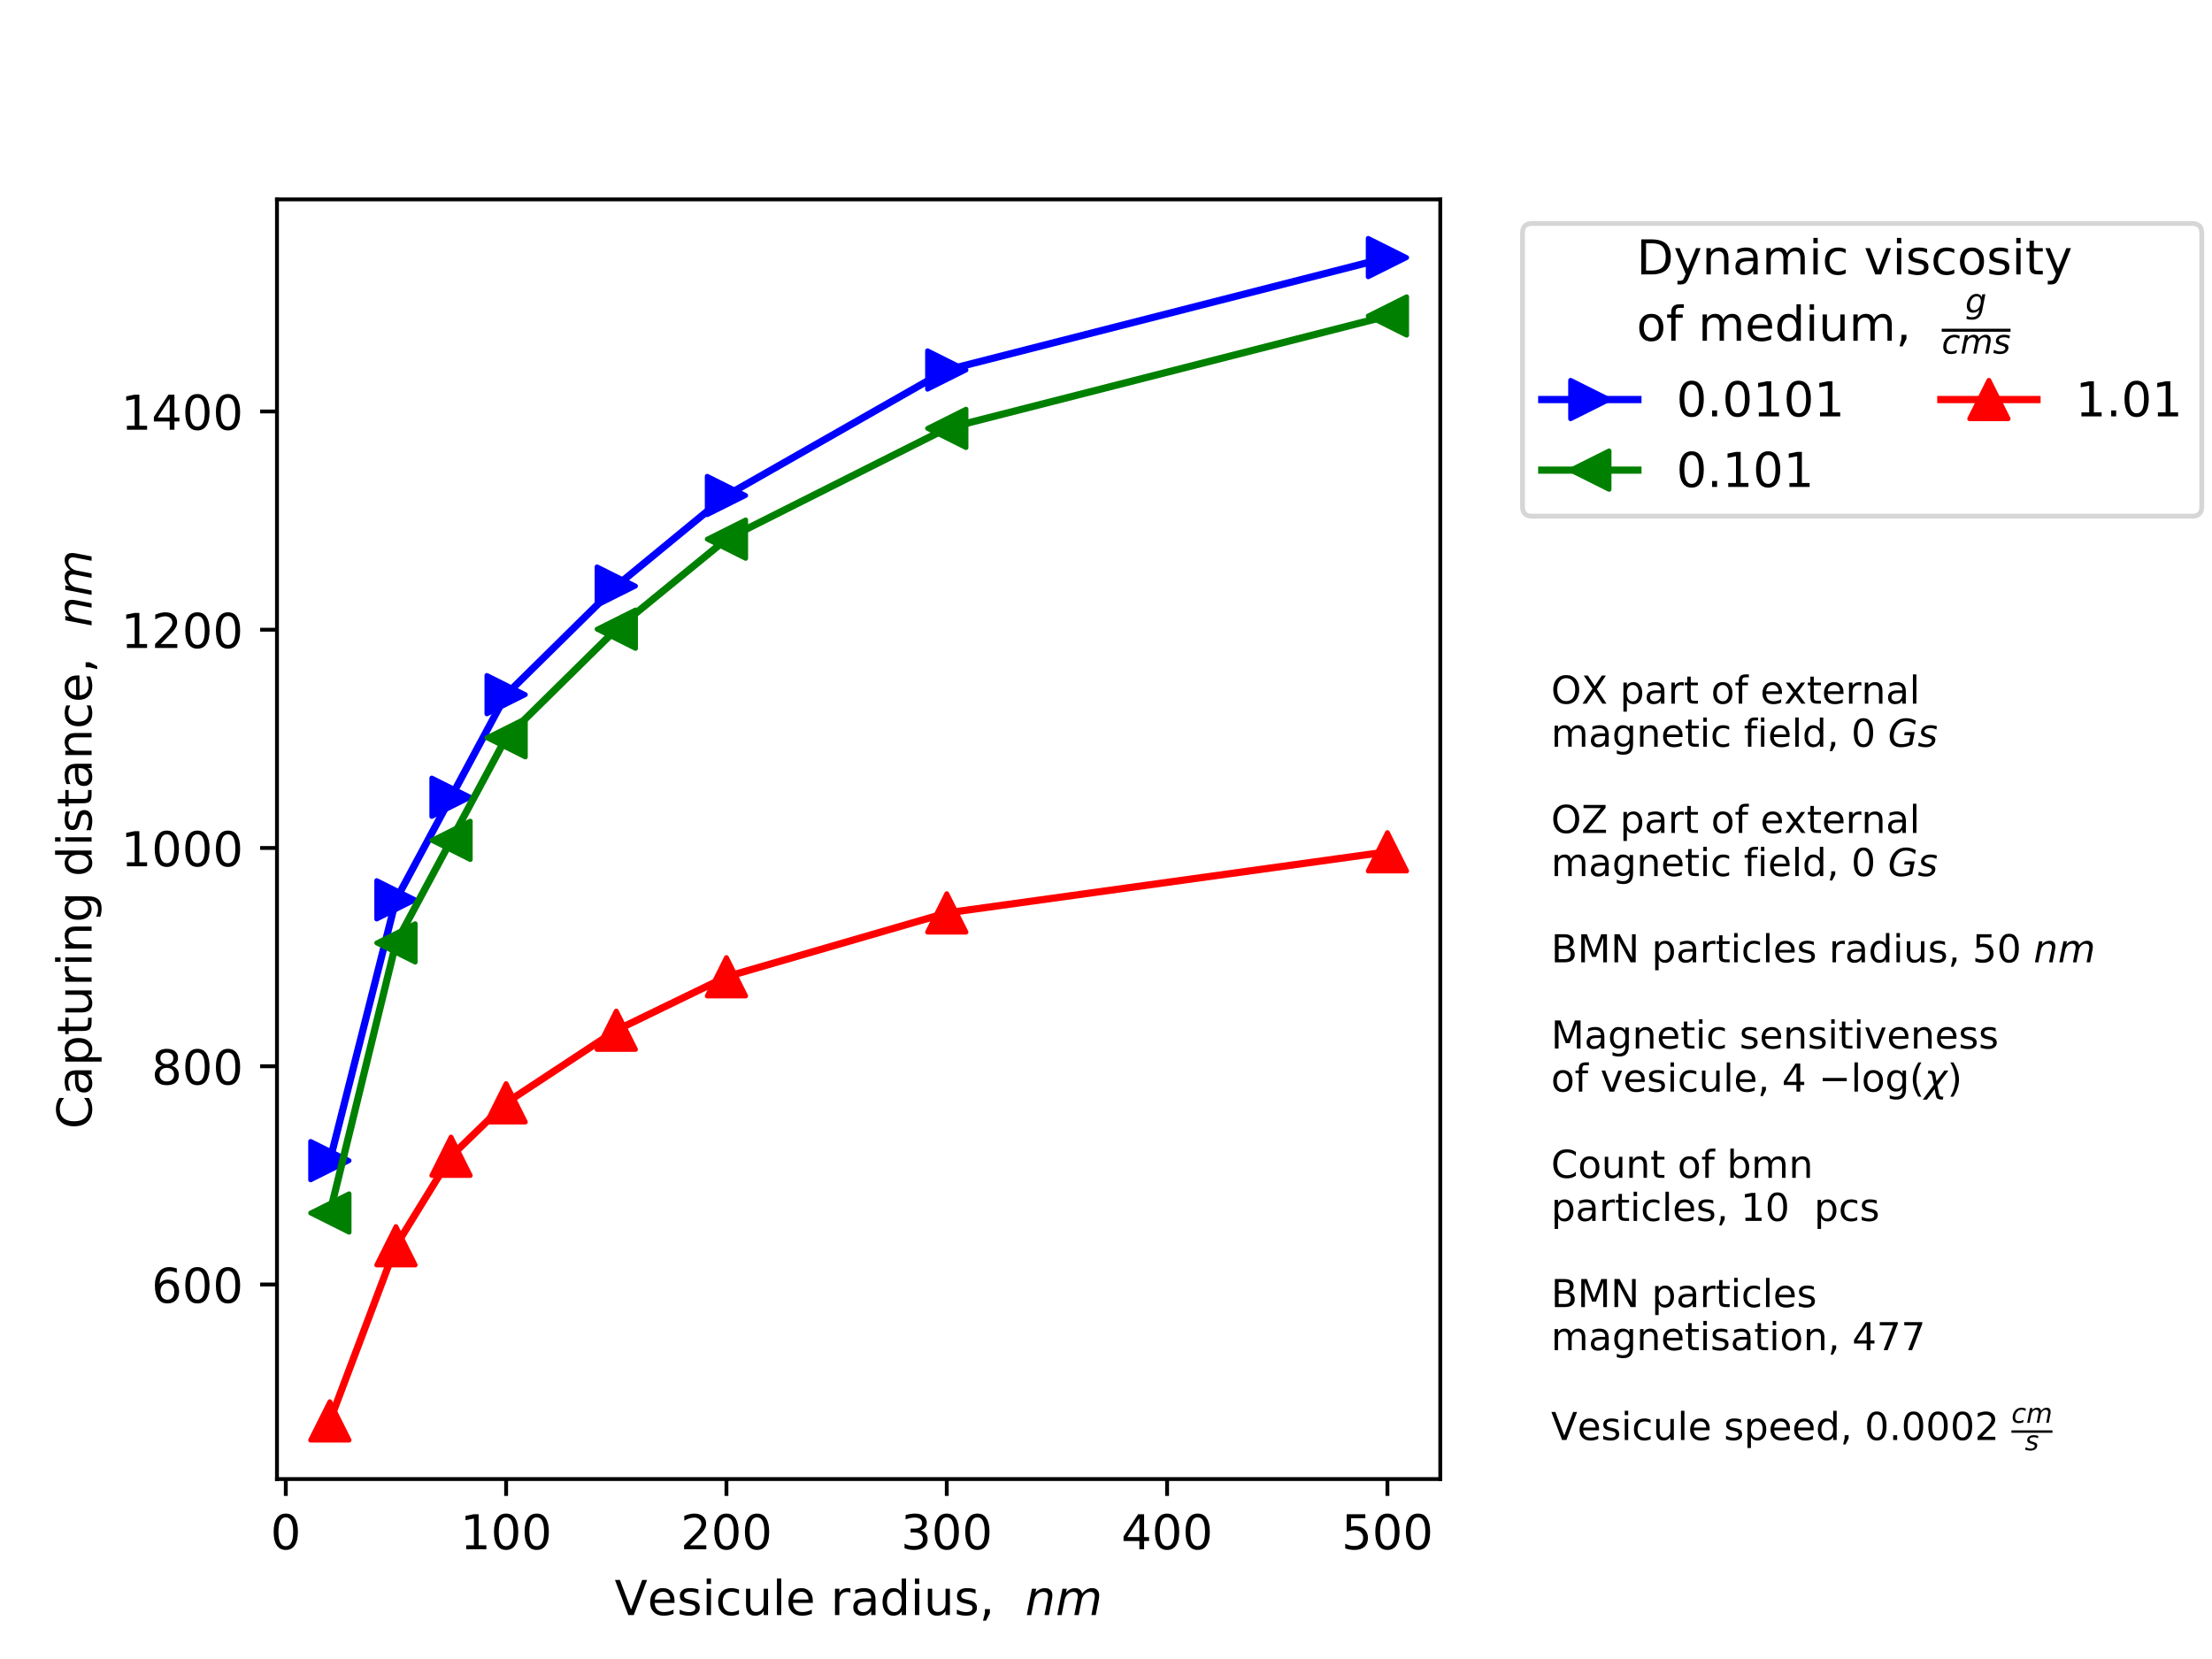 <?xml version="1.0" encoding="utf-8" standalone="no"?>
<!DOCTYPE svg PUBLIC "-//W3C//DTD SVG 1.1//EN"
  "http://www.w3.org/Graphics/SVG/1.1/DTD/svg11.dtd">
<!-- Created with matplotlib (http://matplotlib.org/) -->
<svg height="345pt" version="1.1" viewBox="0 0 460 345" width="460pt" xmlns="http://www.w3.org/2000/svg" xmlns:xlink="http://www.w3.org/1999/xlink">
 <defs>
  <style type="text/css">
*{stroke-linecap:butt;stroke-linejoin:round;}
  </style>
 </defs>
 <g id="figure_1">
  <g id="patch_1">
   <path d="M 0 345.6 
L 460.8 345.6 
L 460.8 0 
L 0 0 
z
" style="fill:#ffffff;"/>
  </g>
  <g id="axes_1">
   <g id="patch_2">
    <path d="M 57.6 307.584 
L 299.52 307.584 
L 299.52 41.472 
L 57.6 41.472 
z
" style="fill:#ffffff;"/>
   </g>
   <g id="matplotlib.axis_1">
    <g id="xtick_1">
     <g id="line2d_1">
      <defs>
       <path d="M 0 0 
L 0 3.5 
" id="m69460a921b" style="stroke:#000000;stroke-width:0.8;"/>
      </defs>
      <g>
       <use style="stroke:#000000;stroke-width:0.8;" x="59.433" xlink:href="#m69460a921b" y="307.584"/>
      </g>
     </g>
     <g id="text_1">
      <!-- 0 -->
      <defs>
       <path d="M 31.781 66.406 
Q 24.172 66.406 20.328 58.906 
Q 16.5 51.422 16.5 36.375 
Q 16.5 21.391 20.328 13.891 
Q 24.172 6.391 31.781 6.391 
Q 39.453 6.391 43.281 13.891 
Q 47.125 21.391 47.125 36.375 
Q 47.125 51.422 43.281 58.906 
Q 39.453 66.406 31.781 66.406 
z
M 31.781 74.219 
Q 44.047 74.219 50.516 64.516 
Q 56.984 54.828 56.984 36.375 
Q 56.984 17.969 50.516 8.266 
Q 44.047 -1.422 31.781 -1.422 
Q 19.531 -1.422 13.062 8.266 
Q 6.594 17.969 6.594 36.375 
Q 6.594 54.828 13.062 64.516 
Q 19.531 74.219 31.781 74.219 
z
" id="DejaVuSans-30"/>
      </defs>
      <g transform="translate(56.251 322.182)scale(0.1 -0.1)">
       <use xlink:href="#DejaVuSans-30"/>
      </g>
     </g>
    </g>
    <g id="xtick_2">
     <g id="line2d_2">
      <g>
       <use style="stroke:#000000;stroke-width:0.8;" x="105.251" xlink:href="#m69460a921b" y="307.584"/>
      </g>
     </g>
     <g id="text_2">
      <!-- 100 -->
      <defs>
       <path d="M 12.406 8.297 
L 28.516 8.297 
L 28.516 63.922 
L 10.984 60.406 
L 10.984 69.391 
L 28.422 72.906 
L 38.281 72.906 
L 38.281 8.297 
L 54.391 8.297 
L 54.391 0 
L 12.406 0 
z
" id="DejaVuSans-31"/>
      </defs>
      <g transform="translate(95.707 322.182)scale(0.1 -0.1)">
       <use xlink:href="#DejaVuSans-31"/>
       <use x="63.623" xlink:href="#DejaVuSans-30"/>
       <use x="127.246" xlink:href="#DejaVuSans-30"/>
      </g>
     </g>
    </g>
    <g id="xtick_3">
     <g id="line2d_3">
      <g>
       <use style="stroke:#000000;stroke-width:0.8;" x="151.069" xlink:href="#m69460a921b" y="307.584"/>
      </g>
     </g>
     <g id="text_3">
      <!-- 200 -->
      <defs>
       <path d="M 19.188 8.297 
L 53.609 8.297 
L 53.609 0 
L 7.328 0 
L 7.328 8.297 
Q 12.938 14.109 22.625 23.891 
Q 32.328 33.688 34.812 36.531 
Q 39.547 41.844 41.422 45.531 
Q 43.312 49.219 43.312 52.781 
Q 43.312 58.594 39.234 62.25 
Q 35.156 65.922 28.609 65.922 
Q 23.969 65.922 18.812 64.312 
Q 13.672 62.703 7.812 59.422 
L 7.812 69.391 
Q 13.766 71.781 18.938 73 
Q 24.125 74.219 28.422 74.219 
Q 39.75 74.219 46.484 68.547 
Q 53.219 62.891 53.219 53.422 
Q 53.219 48.922 51.531 44.891 
Q 49.859 40.875 45.406 35.406 
Q 44.188 33.984 37.641 27.219 
Q 31.109 20.453 19.188 8.297 
z
" id="DejaVuSans-32"/>
      </defs>
      <g transform="translate(141.525 322.182)scale(0.1 -0.1)">
       <use xlink:href="#DejaVuSans-32"/>
       <use x="63.623" xlink:href="#DejaVuSans-30"/>
       <use x="127.246" xlink:href="#DejaVuSans-30"/>
      </g>
     </g>
    </g>
    <g id="xtick_4">
     <g id="line2d_4">
      <g>
       <use style="stroke:#000000;stroke-width:0.8;" x="196.887" xlink:href="#m69460a921b" y="307.584"/>
      </g>
     </g>
     <g id="text_4">
      <!-- 300 -->
      <defs>
       <path d="M 40.578 39.312 
Q 47.656 37.797 51.625 33 
Q 55.609 28.219 55.609 21.188 
Q 55.609 10.406 48.188 4.484 
Q 40.766 -1.422 27.094 -1.422 
Q 22.516 -1.422 17.656 -0.516 
Q 12.797 0.391 7.625 2.203 
L 7.625 11.719 
Q 11.719 9.328 16.594 8.109 
Q 21.484 6.891 26.812 6.891 
Q 36.078 6.891 40.938 10.547 
Q 45.797 14.203 45.797 21.188 
Q 45.797 27.641 41.281 31.266 
Q 36.766 34.906 28.719 34.906 
L 20.219 34.906 
L 20.219 43.016 
L 29.109 43.016 
Q 36.375 43.016 40.234 45.922 
Q 44.094 48.828 44.094 54.297 
Q 44.094 59.906 40.109 62.906 
Q 36.141 65.922 28.719 65.922 
Q 24.656 65.922 20.016 65.031 
Q 15.375 64.156 9.812 62.312 
L 9.812 71.094 
Q 15.438 72.656 20.344 73.438 
Q 25.25 74.219 29.594 74.219 
Q 40.828 74.219 47.359 69.109 
Q 53.906 64.016 53.906 55.328 
Q 53.906 49.266 50.438 45.094 
Q 46.969 40.922 40.578 39.312 
z
" id="DejaVuSans-33"/>
      </defs>
      <g transform="translate(187.344 322.182)scale(0.1 -0.1)">
       <use xlink:href="#DejaVuSans-33"/>
       <use x="63.623" xlink:href="#DejaVuSans-30"/>
       <use x="127.246" xlink:href="#DejaVuSans-30"/>
      </g>
     </g>
    </g>
    <g id="xtick_5">
     <g id="line2d_5">
      <g>
       <use style="stroke:#000000;stroke-width:0.8;" x="242.705" xlink:href="#m69460a921b" y="307.584"/>
      </g>
     </g>
     <g id="text_5">
      <!-- 400 -->
      <defs>
       <path d="M 37.797 64.312 
L 12.891 25.391 
L 37.797 25.391 
z
M 35.203 72.906 
L 47.609 72.906 
L 47.609 25.391 
L 58.016 25.391 
L 58.016 17.188 
L 47.609 17.188 
L 47.609 0 
L 37.797 0 
L 37.797 17.188 
L 4.891 17.188 
L 4.891 26.703 
z
" id="DejaVuSans-34"/>
      </defs>
      <g transform="translate(233.162 322.182)scale(0.1 -0.1)">
       <use xlink:href="#DejaVuSans-34"/>
       <use x="63.623" xlink:href="#DejaVuSans-30"/>
       <use x="127.246" xlink:href="#DejaVuSans-30"/>
      </g>
     </g>
    </g>
    <g id="xtick_6">
     <g id="line2d_6">
      <g>
       <use style="stroke:#000000;stroke-width:0.8;" x="288.524" xlink:href="#m69460a921b" y="307.584"/>
      </g>
     </g>
     <g id="text_6">
      <!-- 500 -->
      <defs>
       <path d="M 10.797 72.906 
L 49.516 72.906 
L 49.516 64.594 
L 19.828 64.594 
L 19.828 46.734 
Q 21.969 47.469 24.109 47.828 
Q 26.266 48.188 28.422 48.188 
Q 40.625 48.188 47.75 41.5 
Q 54.891 34.812 54.891 23.391 
Q 54.891 11.625 47.562 5.094 
Q 40.234 -1.422 26.906 -1.422 
Q 22.312 -1.422 17.547 -0.641 
Q 12.797 0.141 7.719 1.703 
L 7.719 11.625 
Q 12.109 9.234 16.797 8.062 
Q 21.484 6.891 26.703 6.891 
Q 35.156 6.891 40.078 11.328 
Q 45.016 15.766 45.016 23.391 
Q 45.016 31 40.078 35.438 
Q 35.156 39.891 26.703 39.891 
Q 22.75 39.891 18.812 39.016 
Q 14.891 38.141 10.797 36.281 
z
" id="DejaVuSans-35"/>
      </defs>
      <g transform="translate(278.98 322.182)scale(0.1 -0.1)">
       <use xlink:href="#DejaVuSans-35"/>
       <use x="63.623" xlink:href="#DejaVuSans-30"/>
       <use x="127.246" xlink:href="#DejaVuSans-30"/>
      </g>
     </g>
    </g>
    <g id="text_7">
     <!-- Vesicule radius,  $ nm$ -->
     <defs>
      <path d="M 28.609 0 
L 0.781 72.906 
L 11.078 72.906 
L 34.188 11.531 
L 57.328 72.906 
L 67.578 72.906 
L 39.797 0 
z
" id="DejaVuSans-56"/>
      <path d="M 56.203 29.594 
L 56.203 25.203 
L 14.891 25.203 
Q 15.484 15.922 20.484 11.062 
Q 25.484 6.203 34.422 6.203 
Q 39.594 6.203 44.453 7.469 
Q 49.312 8.734 54.109 11.281 
L 54.109 2.781 
Q 49.266 0.734 44.188 -0.344 
Q 39.109 -1.422 33.891 -1.422 
Q 20.797 -1.422 13.156 6.188 
Q 5.516 13.812 5.516 26.812 
Q 5.516 40.234 12.766 48.109 
Q 20.016 56 32.328 56 
Q 43.359 56 49.781 48.891 
Q 56.203 41.797 56.203 29.594 
z
M 47.219 32.234 
Q 47.125 39.594 43.094 43.984 
Q 39.062 48.391 32.422 48.391 
Q 24.906 48.391 20.391 44.141 
Q 15.875 39.891 15.188 32.172 
z
" id="DejaVuSans-65"/>
      <path d="M 44.281 53.078 
L 44.281 44.578 
Q 40.484 46.531 36.375 47.5 
Q 32.281 48.484 27.875 48.484 
Q 21.188 48.484 17.844 46.438 
Q 14.5 44.391 14.5 40.281 
Q 14.5 37.156 16.891 35.375 
Q 19.281 33.594 26.516 31.984 
L 29.594 31.297 
Q 39.156 29.25 43.188 25.516 
Q 47.219 21.781 47.219 15.094 
Q 47.219 7.469 41.188 3.016 
Q 35.156 -1.422 24.609 -1.422 
Q 20.219 -1.422 15.453 -0.562 
Q 10.688 0.297 5.422 2 
L 5.422 11.281 
Q 10.406 8.688 15.234 7.391 
Q 20.062 6.109 24.812 6.109 
Q 31.156 6.109 34.562 8.281 
Q 37.984 10.453 37.984 14.406 
Q 37.984 18.062 35.516 20.016 
Q 33.062 21.969 24.703 23.781 
L 21.578 24.516 
Q 13.234 26.266 9.516 29.906 
Q 5.812 33.547 5.812 39.891 
Q 5.812 47.609 11.281 51.797 
Q 16.75 56 26.812 56 
Q 31.781 56 36.172 55.266 
Q 40.578 54.547 44.281 53.078 
z
" id="DejaVuSans-73"/>
      <path d="M 9.422 54.688 
L 18.406 54.688 
L 18.406 0 
L 9.422 0 
z
M 9.422 75.984 
L 18.406 75.984 
L 18.406 64.594 
L 9.422 64.594 
z
" id="DejaVuSans-69"/>
      <path d="M 48.781 52.594 
L 48.781 44.188 
Q 44.969 46.297 41.141 47.344 
Q 37.312 48.391 33.406 48.391 
Q 24.656 48.391 19.812 42.844 
Q 14.984 37.312 14.984 27.297 
Q 14.984 17.281 19.812 11.734 
Q 24.656 6.203 33.406 6.203 
Q 37.312 6.203 41.141 7.25 
Q 44.969 8.297 48.781 10.406 
L 48.781 2.094 
Q 45.016 0.344 40.984 -0.531 
Q 36.969 -1.422 32.422 -1.422 
Q 20.062 -1.422 12.781 6.344 
Q 5.516 14.109 5.516 27.297 
Q 5.516 40.672 12.859 48.328 
Q 20.219 56 33.016 56 
Q 37.156 56 41.109 55.141 
Q 45.062 54.297 48.781 52.594 
z
" id="DejaVuSans-63"/>
      <path d="M 8.5 21.578 
L 8.5 54.688 
L 17.484 54.688 
L 17.484 21.922 
Q 17.484 14.156 20.5 10.266 
Q 23.531 6.391 29.594 6.391 
Q 36.859 6.391 41.078 11.031 
Q 45.312 15.672 45.312 23.688 
L 45.312 54.688 
L 54.297 54.688 
L 54.297 0 
L 45.312 0 
L 45.312 8.406 
Q 42.047 3.422 37.719 1 
Q 33.406 -1.422 27.688 -1.422 
Q 18.266 -1.422 13.375 4.438 
Q 8.5 10.297 8.5 21.578 
z
M 31.109 56 
z
" id="DejaVuSans-75"/>
      <path d="M 9.422 75.984 
L 18.406 75.984 
L 18.406 0 
L 9.422 0 
z
" id="DejaVuSans-6c"/>
      <path id="DejaVuSans-20"/>
      <path d="M 41.109 46.297 
Q 39.594 47.172 37.812 47.578 
Q 36.031 48 33.891 48 
Q 26.266 48 22.188 43.047 
Q 18.109 38.094 18.109 28.812 
L 18.109 0 
L 9.078 0 
L 9.078 54.688 
L 18.109 54.688 
L 18.109 46.188 
Q 20.953 51.172 25.484 53.578 
Q 30.031 56 36.531 56 
Q 37.453 56 38.578 55.875 
Q 39.703 55.766 41.062 55.516 
z
" id="DejaVuSans-72"/>
      <path d="M 34.281 27.484 
Q 23.391 27.484 19.188 25 
Q 14.984 22.516 14.984 16.5 
Q 14.984 11.719 18.141 8.906 
Q 21.297 6.109 26.703 6.109 
Q 34.188 6.109 38.703 11.406 
Q 43.219 16.703 43.219 25.484 
L 43.219 27.484 
z
M 52.203 31.203 
L 52.203 0 
L 43.219 0 
L 43.219 8.297 
Q 40.141 3.328 35.547 0.953 
Q 30.953 -1.422 24.312 -1.422 
Q 15.922 -1.422 10.953 3.297 
Q 6 8.016 6 15.922 
Q 6 25.141 12.172 29.828 
Q 18.359 34.516 30.609 34.516 
L 43.219 34.516 
L 43.219 35.406 
Q 43.219 41.609 39.141 45 
Q 35.062 48.391 27.688 48.391 
Q 23 48.391 18.547 47.266 
Q 14.109 46.141 10.016 43.891 
L 10.016 52.203 
Q 14.938 54.109 19.578 55.047 
Q 24.219 56 28.609 56 
Q 40.484 56 46.344 49.844 
Q 52.203 43.703 52.203 31.203 
z
" id="DejaVuSans-61"/>
      <path d="M 45.406 46.391 
L 45.406 75.984 
L 54.391 75.984 
L 54.391 0 
L 45.406 0 
L 45.406 8.203 
Q 42.578 3.328 38.25 0.953 
Q 33.938 -1.422 27.875 -1.422 
Q 17.969 -1.422 11.734 6.484 
Q 5.516 14.406 5.516 27.297 
Q 5.516 40.188 11.734 48.094 
Q 17.969 56 27.875 56 
Q 33.938 56 38.25 53.625 
Q 42.578 51.266 45.406 46.391 
z
M 14.797 27.297 
Q 14.797 17.391 18.875 11.75 
Q 22.953 6.109 30.078 6.109 
Q 37.203 6.109 41.297 11.75 
Q 45.406 17.391 45.406 27.297 
Q 45.406 37.203 41.297 42.844 
Q 37.203 48.484 30.078 48.484 
Q 22.953 48.484 18.875 42.844 
Q 14.797 37.203 14.797 27.297 
z
" id="DejaVuSans-64"/>
      <path d="M 11.719 12.406 
L 22.016 12.406 
L 22.016 4 
L 14.016 -11.625 
L 7.719 -11.625 
L 11.719 4 
z
" id="DejaVuSans-2c"/>
      <path d="M 55.719 33.016 
L 49.312 0 
L 40.281 0 
L 46.688 32.672 
Q 47.125 34.969 47.359 36.719 
Q 47.609 38.484 47.609 39.5 
Q 47.609 43.609 45.016 45.891 
Q 42.438 48.188 37.797 48.188 
Q 30.562 48.188 25.344 43.375 
Q 20.125 38.578 18.5 30.328 
L 12.5 0 
L 3.516 0 
L 14.109 54.688 
L 23.094 54.688 
L 21.297 46.094 
Q 25.047 50.828 30.312 53.406 
Q 35.594 56 41.406 56 
Q 48.641 56 52.609 52.094 
Q 56.594 48.188 56.594 41.109 
Q 56.594 39.359 56.375 37.359 
Q 56.156 35.359 55.719 33.016 
z
" id="DejaVuSans-Oblique-6e"/>
      <path d="M 89.797 33.016 
L 83.406 0 
L 74.422 0 
L 80.719 32.719 
Q 81.109 34.812 81.297 36.328 
Q 81.5 37.844 81.5 38.922 
Q 81.5 43.312 79.047 45.75 
Q 76.609 48.188 72.219 48.188 
Q 65.672 48.188 60.547 43.281 
Q 55.422 38.375 53.906 30.516 
L 47.906 0 
L 38.922 0 
L 45.312 32.719 
Q 45.703 34.516 45.891 36.047 
Q 46.094 37.594 46.094 38.812 
Q 46.094 43.266 43.656 45.719 
Q 41.219 48.188 36.922 48.188 
Q 30.281 48.188 25.141 43.281 
Q 20.016 38.375 18.5 30.516 
L 12.5 0 
L 3.516 0 
L 14.203 54.688 
L 23.188 54.688 
L 21.484 46.188 
Q 25.141 50.984 30.047 53.484 
Q 34.969 56 40.578 56 
Q 46.531 56 50.359 52.875 
Q 54.203 49.75 54.984 44.188 
Q 59.078 49.953 64.469 52.969 
Q 69.875 56 75.875 56 
Q 82.906 56 86.734 51.953 
Q 90.578 47.906 90.578 40.484 
Q 90.578 38.875 90.375 36.938 
Q 90.188 35.016 89.797 33.016 
z
" id="DejaVuSans-Oblique-6d"/>
     </defs>
     <g transform="translate(127.81 335.861)scale(0.1 -0.1)">
      <use transform="translate(0 0.016)" xlink:href="#DejaVuSans-56"/>
      <use transform="translate(68.408 0.016)" xlink:href="#DejaVuSans-65"/>
      <use transform="translate(129.932 0.016)" xlink:href="#DejaVuSans-73"/>
      <use transform="translate(182.031 0.016)" xlink:href="#DejaVuSans-69"/>
      <use transform="translate(209.814 0.016)" xlink:href="#DejaVuSans-63"/>
      <use transform="translate(264.795 0.016)" xlink:href="#DejaVuSans-75"/>
      <use transform="translate(328.174 0.016)" xlink:href="#DejaVuSans-6c"/>
      <use transform="translate(355.957 0.016)" xlink:href="#DejaVuSans-65"/>
      <use transform="translate(417.48 0.016)" xlink:href="#DejaVuSans-20"/>
      <use transform="translate(449.268 0.016)" xlink:href="#DejaVuSans-72"/>
      <use transform="translate(490.381 0.016)" xlink:href="#DejaVuSans-61"/>
      <use transform="translate(551.66 0.016)" xlink:href="#DejaVuSans-64"/>
      <use transform="translate(615.137 0.016)" xlink:href="#DejaVuSans-69"/>
      <use transform="translate(642.92 0.016)" xlink:href="#DejaVuSans-75"/>
      <use transform="translate(706.299 0.016)" xlink:href="#DejaVuSans-73"/>
      <use transform="translate(758.398 0.016)" xlink:href="#DejaVuSans-2c"/>
      <use transform="translate(790.186 0.016)" xlink:href="#DejaVuSans-20"/>
      <use transform="translate(821.973 0.016)" xlink:href="#DejaVuSans-20"/>
      <use transform="translate(853.76 0.016)" xlink:href="#DejaVuSans-Oblique-6e"/>
      <use transform="translate(917.139 0.016)" xlink:href="#DejaVuSans-Oblique-6d"/>
     </g>
    </g>
   </g>
   <g id="matplotlib.axis_2">
    <g id="ytick_1">
     <g id="line2d_7">
      <defs>
       <path d="M 0 0 
L -3.5 0 
" id="m1cb878c54f" style="stroke:#000000;stroke-width:0.8;"/>
      </defs>
      <g>
       <use style="stroke:#000000;stroke-width:0.8;" x="57.6" xlink:href="#m1cb878c54f" y="267.12"/>
      </g>
     </g>
     <g id="text_8">
      <!-- 600 -->
      <defs>
       <path d="M 33.016 40.375 
Q 26.375 40.375 22.484 35.828 
Q 18.609 31.297 18.609 23.391 
Q 18.609 15.531 22.484 10.953 
Q 26.375 6.391 33.016 6.391 
Q 39.656 6.391 43.531 10.953 
Q 47.406 15.531 47.406 23.391 
Q 47.406 31.297 43.531 35.828 
Q 39.656 40.375 33.016 40.375 
z
M 52.594 71.297 
L 52.594 62.312 
Q 48.875 64.062 45.094 64.984 
Q 41.312 65.922 37.594 65.922 
Q 27.828 65.922 22.672 59.328 
Q 17.531 52.734 16.797 39.406 
Q 19.672 43.656 24.016 45.922 
Q 28.375 48.188 33.594 48.188 
Q 44.578 48.188 50.953 41.516 
Q 57.328 34.859 57.328 23.391 
Q 57.328 12.156 50.688 5.359 
Q 44.047 -1.422 33.016 -1.422 
Q 20.359 -1.422 13.672 8.266 
Q 6.984 17.969 6.984 36.375 
Q 6.984 53.656 15.188 63.938 
Q 23.391 74.219 37.203 74.219 
Q 40.922 74.219 44.703 73.484 
Q 48.484 72.75 52.594 71.297 
z
" id="DejaVuSans-36"/>
      </defs>
      <g transform="translate(31.512 270.919)scale(0.1 -0.1)">
       <use xlink:href="#DejaVuSans-36"/>
       <use x="63.623" xlink:href="#DejaVuSans-30"/>
       <use x="127.246" xlink:href="#DejaVuSans-30"/>
      </g>
     </g>
    </g>
    <g id="ytick_2">
     <g id="line2d_8">
      <g>
       <use style="stroke:#000000;stroke-width:0.8;" x="57.6" xlink:href="#m1cb878c54f" y="221.732"/>
      </g>
     </g>
     <g id="text_9">
      <!-- 800 -->
      <defs>
       <path d="M 31.781 34.625 
Q 24.75 34.625 20.719 30.859 
Q 16.703 27.094 16.703 20.516 
Q 16.703 13.922 20.719 10.156 
Q 24.75 6.391 31.781 6.391 
Q 38.812 6.391 42.859 10.172 
Q 46.922 13.969 46.922 20.516 
Q 46.922 27.094 42.891 30.859 
Q 38.875 34.625 31.781 34.625 
z
M 21.922 38.812 
Q 15.578 40.375 12.031 44.719 
Q 8.5 49.078 8.5 55.328 
Q 8.5 64.062 14.719 69.141 
Q 20.953 74.219 31.781 74.219 
Q 42.672 74.219 48.875 69.141 
Q 55.078 64.062 55.078 55.328 
Q 55.078 49.078 51.531 44.719 
Q 48 40.375 41.703 38.812 
Q 48.828 37.156 52.797 32.312 
Q 56.781 27.484 56.781 20.516 
Q 56.781 9.906 50.312 4.234 
Q 43.844 -1.422 31.781 -1.422 
Q 19.734 -1.422 13.25 4.234 
Q 6.781 9.906 6.781 20.516 
Q 6.781 27.484 10.781 32.312 
Q 14.797 37.156 21.922 38.812 
z
M 18.312 54.391 
Q 18.312 48.734 21.844 45.562 
Q 25.391 42.391 31.781 42.391 
Q 38.141 42.391 41.719 45.562 
Q 45.312 48.734 45.312 54.391 
Q 45.312 60.062 41.719 63.234 
Q 38.141 66.406 31.781 66.406 
Q 25.391 66.406 21.844 63.234 
Q 18.312 60.062 18.312 54.391 
z
" id="DejaVuSans-38"/>
      </defs>
      <g transform="translate(31.512 225.531)scale(0.1 -0.1)">
       <use xlink:href="#DejaVuSans-38"/>
       <use x="63.623" xlink:href="#DejaVuSans-30"/>
       <use x="127.246" xlink:href="#DejaVuSans-30"/>
      </g>
     </g>
    </g>
    <g id="ytick_3">
     <g id="line2d_9">
      <g>
       <use style="stroke:#000000;stroke-width:0.8;" x="57.6" xlink:href="#m1cb878c54f" y="176.344"/>
      </g>
     </g>
     <g id="text_10">
      <!-- 1000 -->
      <g transform="translate(25.15 180.143)scale(0.1 -0.1)">
       <use xlink:href="#DejaVuSans-31"/>
       <use x="63.623" xlink:href="#DejaVuSans-30"/>
       <use x="127.246" xlink:href="#DejaVuSans-30"/>
       <use x="190.869" xlink:href="#DejaVuSans-30"/>
      </g>
     </g>
    </g>
    <g id="ytick_4">
     <g id="line2d_10">
      <g>
       <use style="stroke:#000000;stroke-width:0.8;" x="57.6" xlink:href="#m1cb878c54f" y="130.955"/>
      </g>
     </g>
     <g id="text_11">
      <!-- 1200 -->
      <g transform="translate(25.15 134.754)scale(0.1 -0.1)">
       <use xlink:href="#DejaVuSans-31"/>
       <use x="63.623" xlink:href="#DejaVuSans-32"/>
       <use x="127.246" xlink:href="#DejaVuSans-30"/>
       <use x="190.869" xlink:href="#DejaVuSans-30"/>
      </g>
     </g>
    </g>
    <g id="ytick_5">
     <g id="line2d_11">
      <g>
       <use style="stroke:#000000;stroke-width:0.8;" x="57.6" xlink:href="#m1cb878c54f" y="85.567"/>
      </g>
     </g>
     <g id="text_12">
      <!-- 1400 -->
      <g transform="translate(25.15 89.366)scale(0.1 -0.1)">
       <use xlink:href="#DejaVuSans-31"/>
       <use x="63.623" xlink:href="#DejaVuSans-34"/>
       <use x="127.246" xlink:href="#DejaVuSans-30"/>
       <use x="190.869" xlink:href="#DejaVuSans-30"/>
      </g>
     </g>
    </g>
    <g id="text_13">
     <!-- Capturing distance,  $ nm$ -->
     <defs>
      <path d="M 64.406 67.281 
L 64.406 56.891 
Q 59.422 61.531 53.781 63.812 
Q 48.141 66.109 41.797 66.109 
Q 29.297 66.109 22.656 58.469 
Q 16.016 50.828 16.016 36.375 
Q 16.016 21.969 22.656 14.328 
Q 29.297 6.688 41.797 6.688 
Q 48.141 6.688 53.781 8.984 
Q 59.422 11.281 64.406 15.922 
L 64.406 5.609 
Q 59.234 2.094 53.438 0.328 
Q 47.656 -1.422 41.219 -1.422 
Q 24.656 -1.422 15.125 8.703 
Q 5.609 18.844 5.609 36.375 
Q 5.609 53.953 15.125 64.078 
Q 24.656 74.219 41.219 74.219 
Q 47.75 74.219 53.531 72.484 
Q 59.328 70.75 64.406 67.281 
z
" id="DejaVuSans-43"/>
      <path d="M 18.109 8.203 
L 18.109 -20.797 
L 9.078 -20.797 
L 9.078 54.688 
L 18.109 54.688 
L 18.109 46.391 
Q 20.953 51.266 25.266 53.625 
Q 29.594 56 35.594 56 
Q 45.562 56 51.781 48.094 
Q 58.016 40.188 58.016 27.297 
Q 58.016 14.406 51.781 6.484 
Q 45.562 -1.422 35.594 -1.422 
Q 29.594 -1.422 25.266 0.953 
Q 20.953 3.328 18.109 8.203 
z
M 48.688 27.297 
Q 48.688 37.203 44.609 42.844 
Q 40.531 48.484 33.406 48.484 
Q 26.266 48.484 22.188 42.844 
Q 18.109 37.203 18.109 27.297 
Q 18.109 17.391 22.188 11.75 
Q 26.266 6.109 33.406 6.109 
Q 40.531 6.109 44.609 11.75 
Q 48.688 17.391 48.688 27.297 
z
" id="DejaVuSans-70"/>
      <path d="M 18.312 70.219 
L 18.312 54.688 
L 36.812 54.688 
L 36.812 47.703 
L 18.312 47.703 
L 18.312 18.016 
Q 18.312 11.328 20.141 9.422 
Q 21.969 7.516 27.594 7.516 
L 36.812 7.516 
L 36.812 0 
L 27.594 0 
Q 17.188 0 13.234 3.875 
Q 9.281 7.766 9.281 18.016 
L 9.281 47.703 
L 2.688 47.703 
L 2.688 54.688 
L 9.281 54.688 
L 9.281 70.219 
z
" id="DejaVuSans-74"/>
      <path d="M 54.891 33.016 
L 54.891 0 
L 45.906 0 
L 45.906 32.719 
Q 45.906 40.484 42.875 44.328 
Q 39.844 48.188 33.797 48.188 
Q 26.516 48.188 22.312 43.547 
Q 18.109 38.922 18.109 30.906 
L 18.109 0 
L 9.078 0 
L 9.078 54.688 
L 18.109 54.688 
L 18.109 46.188 
Q 21.344 51.125 25.703 53.562 
Q 30.078 56 35.797 56 
Q 45.219 56 50.047 50.172 
Q 54.891 44.344 54.891 33.016 
z
" id="DejaVuSans-6e"/>
      <path d="M 45.406 27.984 
Q 45.406 37.75 41.375 43.109 
Q 37.359 48.484 30.078 48.484 
Q 22.859 48.484 18.828 43.109 
Q 14.797 37.75 14.797 27.984 
Q 14.797 18.266 18.828 12.891 
Q 22.859 7.516 30.078 7.516 
Q 37.359 7.516 41.375 12.891 
Q 45.406 18.266 45.406 27.984 
z
M 54.391 6.781 
Q 54.391 -7.172 48.188 -13.984 
Q 42 -20.797 29.203 -20.797 
Q 24.469 -20.797 20.266 -20.094 
Q 16.062 -19.391 12.109 -17.922 
L 12.109 -9.188 
Q 16.062 -11.328 19.922 -12.344 
Q 23.781 -13.375 27.781 -13.375 
Q 36.625 -13.375 41.016 -8.766 
Q 45.406 -4.156 45.406 5.172 
L 45.406 9.625 
Q 42.625 4.781 38.281 2.391 
Q 33.938 0 27.875 0 
Q 17.828 0 11.672 7.656 
Q 5.516 15.328 5.516 27.984 
Q 5.516 40.672 11.672 48.328 
Q 17.828 56 27.875 56 
Q 33.938 56 38.281 53.609 
Q 42.625 51.219 45.406 46.391 
L 45.406 54.688 
L 54.391 54.688 
z
" id="DejaVuSans-67"/>
     </defs>
     <g transform="translate(19.05 234.778)rotate(-90)scale(0.1 -0.1)">
      <use transform="translate(0 0.016)" xlink:href="#DejaVuSans-43"/>
      <use transform="translate(69.824 0.016)" xlink:href="#DejaVuSans-61"/>
      <use transform="translate(131.104 0.016)" xlink:href="#DejaVuSans-70"/>
      <use transform="translate(194.58 0.016)" xlink:href="#DejaVuSans-74"/>
      <use transform="translate(233.789 0.016)" xlink:href="#DejaVuSans-75"/>
      <use transform="translate(297.168 0.016)" xlink:href="#DejaVuSans-72"/>
      <use transform="translate(338.281 0.016)" xlink:href="#DejaVuSans-69"/>
      <use transform="translate(366.064 0.016)" xlink:href="#DejaVuSans-6e"/>
      <use transform="translate(429.443 0.016)" xlink:href="#DejaVuSans-67"/>
      <use transform="translate(492.92 0.016)" xlink:href="#DejaVuSans-20"/>
      <use transform="translate(524.707 0.016)" xlink:href="#DejaVuSans-64"/>
      <use transform="translate(588.184 0.016)" xlink:href="#DejaVuSans-69"/>
      <use transform="translate(615.967 0.016)" xlink:href="#DejaVuSans-73"/>
      <use transform="translate(668.066 0.016)" xlink:href="#DejaVuSans-74"/>
      <use transform="translate(707.275 0.016)" xlink:href="#DejaVuSans-61"/>
      <use transform="translate(768.555 0.016)" xlink:href="#DejaVuSans-6e"/>
      <use transform="translate(831.934 0.016)" xlink:href="#DejaVuSans-63"/>
      <use transform="translate(886.914 0.016)" xlink:href="#DejaVuSans-65"/>
      <use transform="translate(948.438 0.016)" xlink:href="#DejaVuSans-2c"/>
      <use transform="translate(980.225 0.016)" xlink:href="#DejaVuSans-20"/>
      <use transform="translate(1012.012 0.016)" xlink:href="#DejaVuSans-20"/>
      <use transform="translate(1043.799 0.016)" xlink:href="#DejaVuSans-Oblique-6e"/>
      <use transform="translate(1107.178 0.016)" xlink:href="#DejaVuSans-Oblique-6d"/>
     </g>
    </g>
   </g>
   <g id="line2d_12">
    <path clip-path="url(#pe8b04f8938)" d="M 68.596 241.362 
L 82.342 187.123 
L 93.796 165.791 
L 105.251 144.458 
L 128.16 121.877 
L 151.069 103.041 
L 196.887 76.943 
L 288.524 53.568 
" style="fill:none;stroke:#0000ff;stroke-linecap:square;stroke-width:1.5;"/>
    <defs>
     <path d="M 4 0 
L -4 -4 
L -4 4 
z
" id="mb0d970fc9d" style="stroke:#0000ff;stroke-linejoin:miter;"/>
    </defs>
    <g clip-path="url(#pe8b04f8938)">
     <use style="fill:#0000ff;stroke:#0000ff;stroke-linejoin:miter;" x="68.596" xlink:href="#mb0d970fc9d" y="241.362"/>
     <use style="fill:#0000ff;stroke:#0000ff;stroke-linejoin:miter;" x="82.342" xlink:href="#mb0d970fc9d" y="187.123"/>
     <use style="fill:#0000ff;stroke:#0000ff;stroke-linejoin:miter;" x="93.796" xlink:href="#mb0d970fc9d" y="165.791"/>
     <use style="fill:#0000ff;stroke:#0000ff;stroke-linejoin:miter;" x="105.251" xlink:href="#mb0d970fc9d" y="144.458"/>
     <use style="fill:#0000ff;stroke:#0000ff;stroke-linejoin:miter;" x="128.16" xlink:href="#mb0d970fc9d" y="121.877"/>
     <use style="fill:#0000ff;stroke:#0000ff;stroke-linejoin:miter;" x="151.069" xlink:href="#mb0d970fc9d" y="103.041"/>
     <use style="fill:#0000ff;stroke:#0000ff;stroke-linejoin:miter;" x="196.887" xlink:href="#mb0d970fc9d" y="76.943"/>
     <use style="fill:#0000ff;stroke:#0000ff;stroke-linejoin:miter;" x="288.524" xlink:href="#mb0d970fc9d" y="53.568"/>
    </g>
   </g>
   <g id="line2d_13">
    <path clip-path="url(#pe8b04f8938)" d="M 68.596 252.256 
L 82.342 196.087 
L 93.796 174.755 
L 105.251 153.422 
L 128.16 130.842 
L 151.069 112.119 
L 196.887 89.084 
L 288.524 65.709 
" style="fill:none;stroke:#008000;stroke-linecap:square;stroke-width:1.5;"/>
    <defs>
     <path d="M -4 -0 
L 4 4 
L 4 -4 
z
" id="m2e732fd04d" style="stroke:#008000;stroke-linejoin:miter;"/>
    </defs>
    <g clip-path="url(#pe8b04f8938)">
     <use style="fill:#008000;stroke:#008000;stroke-linejoin:miter;" x="68.596" xlink:href="#m2e732fd04d" y="252.256"/>
     <use style="fill:#008000;stroke:#008000;stroke-linejoin:miter;" x="82.342" xlink:href="#m2e732fd04d" y="196.087"/>
     <use style="fill:#008000;stroke:#008000;stroke-linejoin:miter;" x="93.796" xlink:href="#m2e732fd04d" y="174.755"/>
     <use style="fill:#008000;stroke:#008000;stroke-linejoin:miter;" x="105.251" xlink:href="#m2e732fd04d" y="153.422"/>
     <use style="fill:#008000;stroke:#008000;stroke-linejoin:miter;" x="128.16" xlink:href="#m2e732fd04d" y="130.842"/>
     <use style="fill:#008000;stroke:#008000;stroke-linejoin:miter;" x="151.069" xlink:href="#m2e732fd04d" y="112.119"/>
     <use style="fill:#008000;stroke:#008000;stroke-linejoin:miter;" x="196.887" xlink:href="#m2e732fd04d" y="89.084"/>
     <use style="fill:#008000;stroke:#008000;stroke-linejoin:miter;" x="288.524" xlink:href="#m2e732fd04d" y="65.709"/>
    </g>
   </g>
   <g id="line2d_14">
    <path clip-path="url(#pe8b04f8938)" d="M 68.596 295.488 
L 82.342 259.064 
L 93.796 240.455 
L 105.251 229.334 
L 128.16 214.243 
L 151.069 203.123 
L 196.887 189.847 
L 288.524 177.138 
" style="fill:none;stroke:#ff0000;stroke-linecap:square;stroke-width:1.5;"/>
    <defs>
     <path d="M 0 -4 
L -4 4 
L 4 4 
z
" id="m42bb0270a6" style="stroke:#ff0000;stroke-linejoin:miter;"/>
    </defs>
    <g clip-path="url(#pe8b04f8938)">
     <use style="fill:#ff0000;stroke:#ff0000;stroke-linejoin:miter;" x="68.596" xlink:href="#m42bb0270a6" y="295.488"/>
     <use style="fill:#ff0000;stroke:#ff0000;stroke-linejoin:miter;" x="82.342" xlink:href="#m42bb0270a6" y="259.064"/>
     <use style="fill:#ff0000;stroke:#ff0000;stroke-linejoin:miter;" x="93.796" xlink:href="#m42bb0270a6" y="240.455"/>
     <use style="fill:#ff0000;stroke:#ff0000;stroke-linejoin:miter;" x="105.251" xlink:href="#m42bb0270a6" y="229.334"/>
     <use style="fill:#ff0000;stroke:#ff0000;stroke-linejoin:miter;" x="128.16" xlink:href="#m42bb0270a6" y="214.243"/>
     <use style="fill:#ff0000;stroke:#ff0000;stroke-linejoin:miter;" x="151.069" xlink:href="#m42bb0270a6" y="203.123"/>
     <use style="fill:#ff0000;stroke:#ff0000;stroke-linejoin:miter;" x="196.887" xlink:href="#m42bb0270a6" y="189.847"/>
     <use style="fill:#ff0000;stroke:#ff0000;stroke-linejoin:miter;" x="288.524" xlink:href="#m42bb0270a6" y="177.138"/>
    </g>
   </g>
   <g id="patch_3">
    <path d="M 57.6 307.584 
L 57.6 41.472 
" style="fill:none;stroke:#000000;stroke-linecap:square;stroke-linejoin:miter;stroke-width:0.8;"/>
   </g>
   <g id="patch_4">
    <path d="M 299.52 307.584 
L 299.52 41.472 
" style="fill:none;stroke:#000000;stroke-linecap:square;stroke-linejoin:miter;stroke-width:0.8;"/>
   </g>
   <g id="patch_5">
    <path d="M 57.6 307.584 
L 299.52 307.584 
" style="fill:none;stroke:#000000;stroke-linecap:square;stroke-linejoin:miter;stroke-width:0.8;"/>
   </g>
   <g id="patch_6">
    <path d="M 57.6 41.472 
L 299.52 41.472 
" style="fill:none;stroke:#000000;stroke-linecap:square;stroke-linejoin:miter;stroke-width:0.8;"/>
   </g>
   <g id="text_14">
    <!-- OX part of external  -->
    <defs>
     <path d="M 39.406 66.219 
Q 28.656 66.219 22.328 58.203 
Q 16.016 50.203 16.016 36.375 
Q 16.016 22.609 22.328 14.594 
Q 28.656 6.594 39.406 6.594 
Q 50.141 6.594 56.422 14.594 
Q 62.703 22.609 62.703 36.375 
Q 62.703 50.203 56.422 58.203 
Q 50.141 66.219 39.406 66.219 
z
M 39.406 74.219 
Q 54.734 74.219 63.906 63.938 
Q 73.094 53.656 73.094 36.375 
Q 73.094 19.141 63.906 8.859 
Q 54.734 -1.422 39.406 -1.422 
Q 24.031 -1.422 14.812 8.828 
Q 5.609 19.094 5.609 36.375 
Q 5.609 53.656 14.812 63.938 
Q 24.031 74.219 39.406 74.219 
z
" id="DejaVuSans-4f"/>
     <path d="M 6.297 72.906 
L 16.891 72.906 
L 35.016 45.797 
L 53.219 72.906 
L 63.812 72.906 
L 40.375 37.891 
L 65.375 0 
L 54.781 0 
L 34.281 31 
L 13.625 0 
L 2.984 0 
L 29 38.922 
z
" id="DejaVuSans-58"/>
     <path d="M 30.609 48.391 
Q 23.391 48.391 19.188 42.75 
Q 14.984 37.109 14.984 27.297 
Q 14.984 17.484 19.156 11.844 
Q 23.344 6.203 30.609 6.203 
Q 37.797 6.203 41.984 11.859 
Q 46.188 17.531 46.188 27.297 
Q 46.188 37.016 41.984 42.703 
Q 37.797 48.391 30.609 48.391 
z
M 30.609 56 
Q 42.328 56 49.016 48.375 
Q 55.719 40.766 55.719 27.297 
Q 55.719 13.875 49.016 6.219 
Q 42.328 -1.422 30.609 -1.422 
Q 18.844 -1.422 12.172 6.219 
Q 5.516 13.875 5.516 27.297 
Q 5.516 40.766 12.172 48.375 
Q 18.844 56 30.609 56 
z
" id="DejaVuSans-6f"/>
     <path d="M 37.109 75.984 
L 37.109 68.5 
L 28.516 68.5 
Q 23.688 68.5 21.797 66.547 
Q 19.922 64.594 19.922 59.516 
L 19.922 54.688 
L 34.719 54.688 
L 34.719 47.703 
L 19.922 47.703 
L 19.922 0 
L 10.891 0 
L 10.891 47.703 
L 2.297 47.703 
L 2.297 54.688 
L 10.891 54.688 
L 10.891 58.5 
Q 10.891 67.625 15.141 71.797 
Q 19.391 75.984 28.609 75.984 
z
" id="DejaVuSans-66"/>
     <path d="M 54.891 54.688 
L 35.109 28.078 
L 55.906 0 
L 45.312 0 
L 29.391 21.484 
L 13.484 0 
L 2.875 0 
L 24.125 28.609 
L 4.688 54.688 
L 15.281 54.688 
L 29.781 35.203 
L 44.281 54.688 
z
" id="DejaVuSans-78"/>
    </defs>
    <g transform="translate(322.56 146.328)scale(0.08 -0.08)">
     <use xlink:href="#DejaVuSans-4f"/>
     <use x="78.617" xlink:href="#DejaVuSans-58"/>
     <use x="147.123" xlink:href="#DejaVuSans-20"/>
     <use x="178.91" xlink:href="#DejaVuSans-70"/>
     <use x="242.387" xlink:href="#DejaVuSans-61"/>
     <use x="303.666" xlink:href="#DejaVuSans-72"/>
     <use x="344.779" xlink:href="#DejaVuSans-74"/>
     <use x="383.988" xlink:href="#DejaVuSans-20"/>
     <use x="415.775" xlink:href="#DejaVuSans-6f"/>
     <use x="476.957" xlink:href="#DejaVuSans-66"/>
     <use x="512.162" xlink:href="#DejaVuSans-20"/>
     <use x="543.949" xlink:href="#DejaVuSans-65"/>
     <use x="605.457" xlink:href="#DejaVuSans-78"/>
     <use x="664.637" xlink:href="#DejaVuSans-74"/>
     <use x="703.846" xlink:href="#DejaVuSans-65"/>
     <use x="765.369" xlink:href="#DejaVuSans-72"/>
     <use x="806.467" xlink:href="#DejaVuSans-6e"/>
     <use x="869.846" xlink:href="#DejaVuSans-61"/>
     <use x="931.125" xlink:href="#DejaVuSans-6c"/>
     <use x="958.908" xlink:href="#DejaVuSans-20"/>
    </g>
    <!-- magnetic field, 0 $ Gs$ -->
    <defs>
     <path d="M 52 44.188 
Q 55.375 50.25 60.062 53.125 
Q 64.75 56 71.094 56 
Q 79.641 56 84.281 50.016 
Q 88.922 44.047 88.922 33.016 
L 88.922 0 
L 79.891 0 
L 79.891 32.719 
Q 79.891 40.578 77.094 44.375 
Q 74.312 48.188 68.609 48.188 
Q 61.625 48.188 57.562 43.547 
Q 53.516 38.922 53.516 30.906 
L 53.516 0 
L 44.484 0 
L 44.484 32.719 
Q 44.484 40.625 41.703 44.406 
Q 38.922 48.188 33.109 48.188 
Q 26.219 48.188 22.156 43.531 
Q 18.109 38.875 18.109 30.906 
L 18.109 0 
L 9.078 0 
L 9.078 54.688 
L 18.109 54.688 
L 18.109 46.188 
Q 21.188 51.219 25.484 53.609 
Q 29.781 56 35.688 56 
Q 41.656 56 45.828 52.969 
Q 50 49.953 52 44.188 
z
" id="DejaVuSans-6d"/>
     <path d="M 54.594 10.891 
L 58.406 29.984 
L 42.188 29.984 
L 43.703 38.094 
L 69.578 38.094 
L 63.281 6 
Q 56.781 2.438 49.109 0.5 
Q 41.453 -1.422 33.688 -1.422 
Q 19.969 -1.422 12.234 6.188 
Q 4.5 13.812 4.5 27.391 
Q 4.5 38.672 9.203 48.844 
Q 13.922 59.031 22.219 65.828 
Q 27.438 70.062 33.641 72.141 
Q 39.844 74.219 47.406 74.219 
Q 54.25 74.219 60.516 72.484 
Q 66.797 70.75 72.516 67.281 
L 70.516 56.781 
Q 66.109 61.375 60.203 63.797 
Q 54.297 66.219 47.609 66.219 
Q 39.844 66.219 33.938 63.25 
Q 28.031 60.297 23.391 54.109 
Q 19.438 48.828 17.156 41.672 
Q 14.891 34.516 14.891 27.094 
Q 14.891 16.891 20.109 11.734 
Q 25.344 6.594 35.688 6.594 
Q 40.875 6.594 45.703 7.688 
Q 50.531 8.797 54.594 10.891 
z
" id="DejaVuSans-Oblique-47"/>
     <path d="M 50 53.078 
L 48.297 44.578 
Q 44.734 46.531 40.766 47.5 
Q 36.812 48.484 32.625 48.484 
Q 25.531 48.484 21.453 46.062 
Q 17.391 43.656 17.391 39.5 
Q 17.391 34.672 26.859 32.078 
Q 27.594 31.891 27.938 31.781 
L 30.812 30.906 
Q 39.797 28.422 42.797 25.688 
Q 45.797 22.953 45.797 18.219 
Q 45.797 9.516 38.891 4.047 
Q 31.984 -1.422 20.797 -1.422 
Q 16.453 -1.422 11.672 -0.578 
Q 6.891 0.25 1.125 2 
L 2.875 11.281 
Q 7.812 8.734 12.594 7.422 
Q 17.391 6.109 21.781 6.109 
Q 28.375 6.109 32.5 8.938 
Q 36.625 11.766 36.625 16.109 
Q 36.625 20.797 25.781 23.688 
L 24.859 23.922 
L 21.781 24.703 
Q 14.938 26.516 11.766 29.469 
Q 8.594 32.422 8.594 37.016 
Q 8.594 45.75 15.156 50.875 
Q 21.734 56 33.016 56 
Q 37.453 56 41.672 55.266 
Q 45.906 54.547 50 53.078 
z
" id="DejaVuSans-Oblique-73"/>
    </defs>
    <g transform="translate(322.56 155.288)scale(0.08 -0.08)">
     <use transform="translate(0 0.016)" xlink:href="#DejaVuSans-6d"/>
     <use transform="translate(97.412 0.016)" xlink:href="#DejaVuSans-61"/>
     <use transform="translate(158.691 0.016)" xlink:href="#DejaVuSans-67"/>
     <use transform="translate(222.168 0.016)" xlink:href="#DejaVuSans-6e"/>
     <use transform="translate(285.547 0.016)" xlink:href="#DejaVuSans-65"/>
     <use transform="translate(347.07 0.016)" xlink:href="#DejaVuSans-74"/>
     <use transform="translate(386.279 0.016)" xlink:href="#DejaVuSans-69"/>
     <use transform="translate(414.062 0.016)" xlink:href="#DejaVuSans-63"/>
     <use transform="translate(469.043 0.016)" xlink:href="#DejaVuSans-20"/>
     <use transform="translate(500.83 0.016)" xlink:href="#DejaVuSans-66"/>
     <use transform="translate(536.035 0.016)" xlink:href="#DejaVuSans-69"/>
     <use transform="translate(563.818 0.016)" xlink:href="#DejaVuSans-65"/>
     <use transform="translate(625.342 0.016)" xlink:href="#DejaVuSans-6c"/>
     <use transform="translate(653.125 0.016)" xlink:href="#DejaVuSans-64"/>
     <use transform="translate(716.602 0.016)" xlink:href="#DejaVuSans-2c"/>
     <use transform="translate(748.389 0.016)" xlink:href="#DejaVuSans-20"/>
     <use transform="translate(780.176 0.016)" xlink:href="#DejaVuSans-30"/>
     <use transform="translate(843.799 0.016)" xlink:href="#DejaVuSans-20"/>
     <use transform="translate(875.586 0.016)" xlink:href="#DejaVuSans-Oblique-47"/>
     <use transform="translate(953.076 0.016)" xlink:href="#DejaVuSans-Oblique-73"/>
    </g>
    <!--  -->
    <g transform="translate(322.56 164.263)scale(0.08 -0.08)"/>
    <!-- OZ part of external  -->
    <defs>
     <path d="M 5.609 72.906 
L 62.891 72.906 
L 62.891 65.375 
L 16.797 8.297 
L 64.016 8.297 
L 64.016 0 
L 4.5 0 
L 4.5 7.516 
L 50.594 64.594 
L 5.609 64.594 
z
" id="DejaVuSans-5a"/>
    </defs>
    <g transform="translate(322.56 173.221)scale(0.08 -0.08)">
     <use xlink:href="#DejaVuSans-4f"/>
     <use x="78.711" xlink:href="#DejaVuSans-5a"/>
     <use x="147.217" xlink:href="#DejaVuSans-20"/>
     <use x="179.004" xlink:href="#DejaVuSans-70"/>
     <use x="242.48" xlink:href="#DejaVuSans-61"/>
     <use x="303.76" xlink:href="#DejaVuSans-72"/>
     <use x="344.873" xlink:href="#DejaVuSans-74"/>
     <use x="384.082" xlink:href="#DejaVuSans-20"/>
     <use x="415.869" xlink:href="#DejaVuSans-6f"/>
     <use x="477.051" xlink:href="#DejaVuSans-66"/>
     <use x="512.256" xlink:href="#DejaVuSans-20"/>
     <use x="544.043" xlink:href="#DejaVuSans-65"/>
     <use x="605.551" xlink:href="#DejaVuSans-78"/>
     <use x="664.73" xlink:href="#DejaVuSans-74"/>
     <use x="703.939" xlink:href="#DejaVuSans-65"/>
     <use x="765.463" xlink:href="#DejaVuSans-72"/>
     <use x="806.561" xlink:href="#DejaVuSans-6e"/>
     <use x="869.939" xlink:href="#DejaVuSans-61"/>
     <use x="931.219" xlink:href="#DejaVuSans-6c"/>
     <use x="959.002" xlink:href="#DejaVuSans-20"/>
    </g>
    <!-- magnetic field, 0 $ Gs$ -->
    <g transform="translate(322.56 182.181)scale(0.08 -0.08)">
     <use transform="translate(0 0.016)" xlink:href="#DejaVuSans-6d"/>
     <use transform="translate(97.412 0.016)" xlink:href="#DejaVuSans-61"/>
     <use transform="translate(158.691 0.016)" xlink:href="#DejaVuSans-67"/>
     <use transform="translate(222.168 0.016)" xlink:href="#DejaVuSans-6e"/>
     <use transform="translate(285.547 0.016)" xlink:href="#DejaVuSans-65"/>
     <use transform="translate(347.07 0.016)" xlink:href="#DejaVuSans-74"/>
     <use transform="translate(386.279 0.016)" xlink:href="#DejaVuSans-69"/>
     <use transform="translate(414.062 0.016)" xlink:href="#DejaVuSans-63"/>
     <use transform="translate(469.043 0.016)" xlink:href="#DejaVuSans-20"/>
     <use transform="translate(500.83 0.016)" xlink:href="#DejaVuSans-66"/>
     <use transform="translate(536.035 0.016)" xlink:href="#DejaVuSans-69"/>
     <use transform="translate(563.818 0.016)" xlink:href="#DejaVuSans-65"/>
     <use transform="translate(625.342 0.016)" xlink:href="#DejaVuSans-6c"/>
     <use transform="translate(653.125 0.016)" xlink:href="#DejaVuSans-64"/>
     <use transform="translate(716.602 0.016)" xlink:href="#DejaVuSans-2c"/>
     <use transform="translate(748.389 0.016)" xlink:href="#DejaVuSans-20"/>
     <use transform="translate(780.176 0.016)" xlink:href="#DejaVuSans-30"/>
     <use transform="translate(843.799 0.016)" xlink:href="#DejaVuSans-20"/>
     <use transform="translate(875.586 0.016)" xlink:href="#DejaVuSans-Oblique-47"/>
     <use transform="translate(953.076 0.016)" xlink:href="#DejaVuSans-Oblique-73"/>
    </g>
    <!--  -->
    <g transform="translate(322.56 191.155)scale(0.08 -0.08)"/>
    <!-- BMN particles radius, 50 $ nm$ -->
    <defs>
     <path d="M 19.672 34.812 
L 19.672 8.109 
L 35.5 8.109 
Q 43.453 8.109 47.281 11.406 
Q 51.125 14.703 51.125 21.484 
Q 51.125 28.328 47.281 31.562 
Q 43.453 34.812 35.5 34.812 
z
M 19.672 64.797 
L 19.672 42.828 
L 34.281 42.828 
Q 41.5 42.828 45.031 45.531 
Q 48.578 48.25 48.578 53.812 
Q 48.578 59.328 45.031 62.062 
Q 41.5 64.797 34.281 64.797 
z
M 9.812 72.906 
L 35.016 72.906 
Q 46.297 72.906 52.391 68.219 
Q 58.5 63.531 58.5 54.891 
Q 58.5 48.188 55.375 44.234 
Q 52.25 40.281 46.188 39.312 
Q 53.469 37.75 57.5 32.781 
Q 61.531 27.828 61.531 20.406 
Q 61.531 10.641 54.891 5.312 
Q 48.25 0 35.984 0 
L 9.812 0 
z
" id="DejaVuSans-42"/>
     <path d="M 9.812 72.906 
L 24.516 72.906 
L 43.109 23.297 
L 61.812 72.906 
L 76.516 72.906 
L 76.516 0 
L 66.891 0 
L 66.891 64.016 
L 48.094 14.016 
L 38.188 14.016 
L 19.391 64.016 
L 19.391 0 
L 9.812 0 
z
" id="DejaVuSans-4d"/>
     <path d="M 9.812 72.906 
L 23.094 72.906 
L 55.422 11.922 
L 55.422 72.906 
L 64.984 72.906 
L 64.984 0 
L 51.703 0 
L 19.391 60.984 
L 19.391 0 
L 9.812 0 
z
" id="DejaVuSans-4e"/>
    </defs>
    <g transform="translate(322.56 200.115)scale(0.08 -0.08)">
     <use transform="translate(0 0.016)" xlink:href="#DejaVuSans-42"/>
     <use transform="translate(68.604 0.016)" xlink:href="#DejaVuSans-4d"/>
     <use transform="translate(154.883 0.016)" xlink:href="#DejaVuSans-4e"/>
     <use transform="translate(229.688 0.016)" xlink:href="#DejaVuSans-20"/>
     <use transform="translate(261.475 0.016)" xlink:href="#DejaVuSans-70"/>
     <use transform="translate(324.951 0.016)" xlink:href="#DejaVuSans-61"/>
     <use transform="translate(386.23 0.016)" xlink:href="#DejaVuSans-72"/>
     <use transform="translate(427.344 0.016)" xlink:href="#DejaVuSans-74"/>
     <use transform="translate(466.553 0.016)" xlink:href="#DejaVuSans-69"/>
     <use transform="translate(494.336 0.016)" xlink:href="#DejaVuSans-63"/>
     <use transform="translate(549.316 0.016)" xlink:href="#DejaVuSans-6c"/>
     <use transform="translate(577.1 0.016)" xlink:href="#DejaVuSans-65"/>
     <use transform="translate(638.623 0.016)" xlink:href="#DejaVuSans-73"/>
     <use transform="translate(690.723 0.016)" xlink:href="#DejaVuSans-20"/>
     <use transform="translate(722.51 0.016)" xlink:href="#DejaVuSans-72"/>
     <use transform="translate(763.623 0.016)" xlink:href="#DejaVuSans-61"/>
     <use transform="translate(824.902 0.016)" xlink:href="#DejaVuSans-64"/>
     <use transform="translate(888.379 0.016)" xlink:href="#DejaVuSans-69"/>
     <use transform="translate(916.162 0.016)" xlink:href="#DejaVuSans-75"/>
     <use transform="translate(979.541 0.016)" xlink:href="#DejaVuSans-73"/>
     <use transform="translate(1031.641 0.016)" xlink:href="#DejaVuSans-2c"/>
     <use transform="translate(1063.428 0.016)" xlink:href="#DejaVuSans-20"/>
     <use transform="translate(1095.215 0.016)" xlink:href="#DejaVuSans-35"/>
     <use transform="translate(1158.838 0.016)" xlink:href="#DejaVuSans-30"/>
     <use transform="translate(1222.461 0.016)" xlink:href="#DejaVuSans-20"/>
     <use transform="translate(1254.248 0.016)" xlink:href="#DejaVuSans-Oblique-6e"/>
     <use transform="translate(1317.627 0.016)" xlink:href="#DejaVuSans-Oblique-6d"/>
    </g>
    <!--  -->
    <g transform="translate(322.56 209.089)scale(0.08 -0.08)"/>
    <!-- Magnetic sensitiveness  -->
    <defs>
     <path d="M 2.984 54.688 
L 12.5 54.688 
L 29.594 8.797 
L 46.688 54.688 
L 56.203 54.688 
L 35.688 0 
L 23.484 0 
z
" id="DejaVuSans-76"/>
    </defs>
    <g transform="translate(322.56 218.048)scale(0.08 -0.08)">
     <use xlink:href="#DejaVuSans-4d"/>
     <use x="86.279" xlink:href="#DejaVuSans-61"/>
     <use x="147.559" xlink:href="#DejaVuSans-67"/>
     <use x="211.035" xlink:href="#DejaVuSans-6e"/>
     <use x="274.414" xlink:href="#DejaVuSans-65"/>
     <use x="335.938" xlink:href="#DejaVuSans-74"/>
     <use x="375.146" xlink:href="#DejaVuSans-69"/>
     <use x="402.93" xlink:href="#DejaVuSans-63"/>
     <use x="457.91" xlink:href="#DejaVuSans-20"/>
     <use x="489.697" xlink:href="#DejaVuSans-73"/>
     <use x="541.797" xlink:href="#DejaVuSans-65"/>
     <use x="603.32" xlink:href="#DejaVuSans-6e"/>
     <use x="666.699" xlink:href="#DejaVuSans-73"/>
     <use x="718.799" xlink:href="#DejaVuSans-69"/>
     <use x="746.582" xlink:href="#DejaVuSans-74"/>
     <use x="785.791" xlink:href="#DejaVuSans-69"/>
     <use x="813.574" xlink:href="#DejaVuSans-76"/>
     <use x="872.754" xlink:href="#DejaVuSans-65"/>
     <use x="934.277" xlink:href="#DejaVuSans-6e"/>
     <use x="997.656" xlink:href="#DejaVuSans-65"/>
     <use x="1059.18" xlink:href="#DejaVuSans-73"/>
     <use x="1111.279" xlink:href="#DejaVuSans-73"/>
     <use x="1163.379" xlink:href="#DejaVuSans-20"/>
    </g>
    <!-- of vesicule, 4 $ -\log(\chi)$ -->
    <defs>
     <path d="M 10.594 35.5 
L 73.188 35.5 
L 73.188 27.203 
L 10.594 27.203 
z
" id="DejaVuSans-2212"/>
     <path d="M 31 75.875 
Q 24.469 64.656 21.281 53.656 
Q 18.109 42.672 18.109 31.391 
Q 18.109 20.125 21.312 9.062 
Q 24.516 -2 31 -13.188 
L 23.188 -13.188 
Q 15.875 -1.703 12.234 9.375 
Q 8.594 20.453 8.594 31.391 
Q 8.594 42.281 12.203 53.312 
Q 15.828 64.359 23.188 75.875 
z
" id="DejaVuSans-28"/>
     <path d="M 30.031 -12.203 
L 26.422 6.5 
L 6.156 -20.844 
L -4.438 -20.844 
L 24.266 17.828 
L 19.828 40.828 
Q 18.656 46.969 11.141 46.969 
L 8.734 46.969 
L 10.203 54.688 
L 13.625 54.594 
Q 26.172 54.25 27.734 46.094 
L 31.344 27.391 
L 51.609 54.734 
L 62.203 54.734 
L 33.5 16.062 
L 37.938 -6.938 
Q 39.109 -13.094 46.625 -13.094 
L 49.031 -13.094 
L 47.562 -20.797 
L 44.141 -20.703 
Q 31.594 -20.359 30.031 -12.203 
z
" id="DejaVuSans-Oblique-3c7"/>
     <path d="M 8.016 75.875 
L 15.828 75.875 
Q 23.141 64.359 26.781 53.312 
Q 30.422 42.281 30.422 31.391 
Q 30.422 20.453 26.781 9.375 
Q 23.141 -1.703 15.828 -13.188 
L 8.016 -13.188 
Q 14.5 -2 17.703 9.062 
Q 20.906 20.125 20.906 31.391 
Q 20.906 42.672 17.703 53.656 
Q 14.5 64.656 8.016 75.875 
z
" id="DejaVuSans-29"/>
    </defs>
    <g transform="translate(322.56 227.007)scale(0.08 -0.08)">
     <use transform="translate(0 0.016)" xlink:href="#DejaVuSans-6f"/>
     <use transform="translate(61.182 0.016)" xlink:href="#DejaVuSans-66"/>
     <use transform="translate(96.387 0.016)" xlink:href="#DejaVuSans-20"/>
     <use transform="translate(128.174 0.016)" xlink:href="#DejaVuSans-76"/>
     <use transform="translate(187.354 0.016)" xlink:href="#DejaVuSans-65"/>
     <use transform="translate(248.877 0.016)" xlink:href="#DejaVuSans-73"/>
     <use transform="translate(300.977 0.016)" xlink:href="#DejaVuSans-69"/>
     <use transform="translate(328.76 0.016)" xlink:href="#DejaVuSans-63"/>
     <use transform="translate(383.74 0.016)" xlink:href="#DejaVuSans-75"/>
     <use transform="translate(447.119 0.016)" xlink:href="#DejaVuSans-6c"/>
     <use transform="translate(474.902 0.016)" xlink:href="#DejaVuSans-65"/>
     <use transform="translate(536.426 0.016)" xlink:href="#DejaVuSans-2c"/>
     <use transform="translate(568.213 0.016)" xlink:href="#DejaVuSans-20"/>
     <use transform="translate(600 0.016)" xlink:href="#DejaVuSans-34"/>
     <use transform="translate(663.623 0.016)" xlink:href="#DejaVuSans-20"/>
     <use transform="translate(695.41 0.016)" xlink:href="#DejaVuSans-2212"/>
     <use transform="translate(779.199 0.016)" xlink:href="#DejaVuSans-6c"/>
     <use transform="translate(806.982 0.016)" xlink:href="#DejaVuSans-6f"/>
     <use transform="translate(868.164 0.016)" xlink:href="#DejaVuSans-67"/>
     <use transform="translate(931.641 0.016)" xlink:href="#DejaVuSans-28"/>
     <use transform="translate(970.654 0.016)" xlink:href="#DejaVuSans-Oblique-3c7"/>
     <use transform="translate(1029.834 0.016)" xlink:href="#DejaVuSans-29"/>
    </g>
    <!--  -->
    <g transform="translate(322.56 235.982)scale(0.08 -0.08)"/>
    <!-- Count of bmn -->
    <defs>
     <path d="M 48.688 27.297 
Q 48.688 37.203 44.609 42.844 
Q 40.531 48.484 33.406 48.484 
Q 26.266 48.484 22.188 42.844 
Q 18.109 37.203 18.109 27.297 
Q 18.109 17.391 22.188 11.75 
Q 26.266 6.109 33.406 6.109 
Q 40.531 6.109 44.609 11.75 
Q 48.688 17.391 48.688 27.297 
z
M 18.109 46.391 
Q 20.953 51.266 25.266 53.625 
Q 29.594 56 35.594 56 
Q 45.562 56 51.781 48.094 
Q 58.016 40.188 58.016 27.297 
Q 58.016 14.406 51.781 6.484 
Q 45.562 -1.422 35.594 -1.422 
Q 29.594 -1.422 25.266 0.953 
Q 20.953 3.328 18.109 8.203 
L 18.109 0 
L 9.078 0 
L 9.078 75.984 
L 18.109 75.984 
z
" id="DejaVuSans-62"/>
    </defs>
    <g transform="translate(322.56 244.94)scale(0.08 -0.08)">
     <use xlink:href="#DejaVuSans-43"/>
     <use x="69.824" xlink:href="#DejaVuSans-6f"/>
     <use x="131.006" xlink:href="#DejaVuSans-75"/>
     <use x="194.385" xlink:href="#DejaVuSans-6e"/>
     <use x="257.764" xlink:href="#DejaVuSans-74"/>
     <use x="296.973" xlink:href="#DejaVuSans-20"/>
     <use x="328.76" xlink:href="#DejaVuSans-6f"/>
     <use x="389.941" xlink:href="#DejaVuSans-66"/>
     <use x="425.146" xlink:href="#DejaVuSans-20"/>
     <use x="456.934" xlink:href="#DejaVuSans-62"/>
     <use x="520.41" xlink:href="#DejaVuSans-6d"/>
     <use x="617.822" xlink:href="#DejaVuSans-6e"/>
    </g>
    <!-- particles, 10  pcs -->
    <g transform="translate(322.56 253.899)scale(0.08 -0.08)">
     <use xlink:href="#DejaVuSans-70"/>
     <use x="63.477" xlink:href="#DejaVuSans-61"/>
     <use x="124.756" xlink:href="#DejaVuSans-72"/>
     <use x="165.869" xlink:href="#DejaVuSans-74"/>
     <use x="205.078" xlink:href="#DejaVuSans-69"/>
     <use x="232.861" xlink:href="#DejaVuSans-63"/>
     <use x="287.842" xlink:href="#DejaVuSans-6c"/>
     <use x="315.625" xlink:href="#DejaVuSans-65"/>
     <use x="377.148" xlink:href="#DejaVuSans-73"/>
     <use x="429.248" xlink:href="#DejaVuSans-2c"/>
     <use x="461.035" xlink:href="#DejaVuSans-20"/>
     <use x="492.822" xlink:href="#DejaVuSans-31"/>
     <use x="556.445" xlink:href="#DejaVuSans-30"/>
     <use x="620.068" xlink:href="#DejaVuSans-20"/>
     <use x="651.855" xlink:href="#DejaVuSans-20"/>
     <use x="683.643" xlink:href="#DejaVuSans-70"/>
     <use x="747.119" xlink:href="#DejaVuSans-63"/>
     <use x="802.1" xlink:href="#DejaVuSans-73"/>
    </g>
    <!--  -->
    <g transform="translate(322.56 262.857)scale(0.08 -0.08)"/>
    <!-- BMN particles -->
    <g transform="translate(322.56 271.815)scale(0.08 -0.08)">
     <use xlink:href="#DejaVuSans-42"/>
     <use x="68.604" xlink:href="#DejaVuSans-4d"/>
     <use x="154.883" xlink:href="#DejaVuSans-4e"/>
     <use x="229.688" xlink:href="#DejaVuSans-20"/>
     <use x="261.475" xlink:href="#DejaVuSans-70"/>
     <use x="324.951" xlink:href="#DejaVuSans-61"/>
     <use x="386.23" xlink:href="#DejaVuSans-72"/>
     <use x="427.344" xlink:href="#DejaVuSans-74"/>
     <use x="466.553" xlink:href="#DejaVuSans-69"/>
     <use x="494.336" xlink:href="#DejaVuSans-63"/>
     <use x="549.316" xlink:href="#DejaVuSans-6c"/>
     <use x="577.1" xlink:href="#DejaVuSans-65"/>
     <use x="638.623" xlink:href="#DejaVuSans-73"/>
    </g>
    <!-- magnetisation, 477  -->
    <defs>
     <path d="M 8.203 72.906 
L 55.078 72.906 
L 55.078 68.703 
L 28.609 0 
L 18.312 0 
L 43.219 64.594 
L 8.203 64.594 
z
" id="DejaVuSans-37"/>
    </defs>
    <g transform="translate(322.56 280.773)scale(0.08 -0.08)">
     <use xlink:href="#DejaVuSans-6d"/>
     <use x="97.412" xlink:href="#DejaVuSans-61"/>
     <use x="158.691" xlink:href="#DejaVuSans-67"/>
     <use x="222.168" xlink:href="#DejaVuSans-6e"/>
     <use x="285.547" xlink:href="#DejaVuSans-65"/>
     <use x="347.07" xlink:href="#DejaVuSans-74"/>
     <use x="386.279" xlink:href="#DejaVuSans-69"/>
     <use x="414.062" xlink:href="#DejaVuSans-73"/>
     <use x="466.162" xlink:href="#DejaVuSans-61"/>
     <use x="527.441" xlink:href="#DejaVuSans-74"/>
     <use x="566.65" xlink:href="#DejaVuSans-69"/>
     <use x="594.434" xlink:href="#DejaVuSans-6f"/>
     <use x="655.615" xlink:href="#DejaVuSans-6e"/>
     <use x="718.994" xlink:href="#DejaVuSans-2c"/>
     <use x="750.781" xlink:href="#DejaVuSans-20"/>
     <use x="782.568" xlink:href="#DejaVuSans-34"/>
     <use x="846.191" xlink:href="#DejaVuSans-37"/>
     <use x="909.814" xlink:href="#DejaVuSans-37"/>
     <use x="973.438" xlink:href="#DejaVuSans-20"/>
    </g>
    <!--  -->
    <g transform="translate(322.56 289.731)scale(0.08 -0.08)"/>
    <!-- Vesicule speed, 0.0002 $ \frac{cm}{s}$ -->
    <defs>
     <path d="M 10.688 12.406 
L 21 12.406 
L 21 0 
L 10.688 0 
z
" id="DejaVuSans-2e"/>
     <path d="M 53.609 52.594 
L 51.812 43.703 
Q 48.578 46.047 44.938 47.219 
Q 41.312 48.391 37.406 48.391 
Q 33.109 48.391 29.219 46.875 
Q 25.344 45.359 22.703 42.578 
Q 18.5 38.328 16.203 32.609 
Q 13.922 26.906 13.922 20.797 
Q 13.922 13.422 17.609 9.812 
Q 21.297 6.203 28.812 6.203 
Q 32.516 6.203 36.688 7.328 
Q 40.875 8.453 45.406 10.688 
L 43.703 1.812 
Q 39.797 0.203 35.672 -0.609 
Q 31.547 -1.422 27.203 -1.422 
Q 16.312 -1.422 10.453 4.016 
Q 4.594 9.469 4.594 19.578 
Q 4.594 28.078 7.641 35.234 
Q 10.688 42.391 16.703 48.094 
Q 20.797 52 26.312 54 
Q 31.844 56 38.375 56 
Q 42.188 56 45.938 55.141 
Q 49.703 54.297 53.609 52.594 
z
" id="DejaVuSans-Oblique-63"/>
    </defs>
    <g transform="translate(322.56 299.459)scale(0.08 -0.08)">
     <use transform="translate(0 0.008)" xlink:href="#DejaVuSans-56"/>
     <use transform="translate(68.408 0.008)" xlink:href="#DejaVuSans-65"/>
     <use transform="translate(129.932 0.008)" xlink:href="#DejaVuSans-73"/>
     <use transform="translate(182.031 0.008)" xlink:href="#DejaVuSans-69"/>
     <use transform="translate(209.814 0.008)" xlink:href="#DejaVuSans-63"/>
     <use transform="translate(264.795 0.008)" xlink:href="#DejaVuSans-75"/>
     <use transform="translate(328.174 0.008)" xlink:href="#DejaVuSans-6c"/>
     <use transform="translate(355.957 0.008)" xlink:href="#DejaVuSans-65"/>
     <use transform="translate(417.48 0.008)" xlink:href="#DejaVuSans-20"/>
     <use transform="translate(449.268 0.008)" xlink:href="#DejaVuSans-73"/>
     <use transform="translate(501.367 0.008)" xlink:href="#DejaVuSans-70"/>
     <use transform="translate(564.844 0.008)" xlink:href="#DejaVuSans-65"/>
     <use transform="translate(626.367 0.008)" xlink:href="#DejaVuSans-65"/>
     <use transform="translate(687.891 0.008)" xlink:href="#DejaVuSans-64"/>
     <use transform="translate(751.367 0.008)" xlink:href="#DejaVuSans-2c"/>
     <use transform="translate(783.154 0.008)" xlink:href="#DejaVuSans-20"/>
     <use transform="translate(814.941 0.008)" xlink:href="#DejaVuSans-30"/>
     <use transform="translate(878.564 0.008)" xlink:href="#DejaVuSans-2e"/>
     <use transform="translate(910.352 0.008)" xlink:href="#DejaVuSans-30"/>
     <use transform="translate(973.975 0.008)" xlink:href="#DejaVuSans-30"/>
     <use transform="translate(1037.598 0.008)" xlink:href="#DejaVuSans-30"/>
     <use transform="translate(1101.221 0.008)" xlink:href="#DejaVuSans-32"/>
     <use transform="translate(1164.844 0.008)" xlink:href="#DejaVuSans-20"/>
     <use transform="translate(1196.631 44.8)scale(0.7)" xlink:href="#DejaVuSans-Oblique-63"/>
     <use transform="translate(1235.117 44.8)scale(0.7)" xlink:href="#DejaVuSans-Oblique-6d"/>
     <use transform="translate(1231.631 -26.645)scale(0.7)" xlink:href="#DejaVuSans-Oblique-73"/>
     <path d="M 1196.631 18.805 
L 1196.631 25.055 
L 1303.306 25.055 
L 1303.306 18.805 
L 1196.631 18.805 
z
"/>
    </g>
    <!--  -->
    <g transform="translate(322.56 308.994)scale(0.08 -0.08)"/>
    <!--  -->
    <g transform="translate(322.56 317.952)scale(0.08 -0.08)"/>
   </g>
   <g id="legend_1">
    <g id="patch_7">
     <path d="M 318.616 107.346 
L 455.872 107.346 
Q 457.872 107.346 457.872 105.346 
L 457.872 48.472 
Q 457.872 46.472 455.872 46.472 
L 318.616 46.472 
Q 316.616 46.472 316.616 48.472 
L 316.616 105.346 
Q 316.616 107.346 318.616 107.346 
z
" style="fill:#ffffff;opacity:0.8;stroke:#cccccc;stroke-linejoin:miter;"/>
    </g>
    <g id="text_15">
     <!-- Dynamic viscosity  -->
     <defs>
      <path d="M 19.672 64.797 
L 19.672 8.109 
L 31.594 8.109 
Q 46.688 8.109 53.688 14.938 
Q 60.688 21.781 60.688 36.531 
Q 60.688 51.172 53.688 57.984 
Q 46.688 64.797 31.594 64.797 
z
M 9.812 72.906 
L 30.078 72.906 
Q 51.266 72.906 61.172 64.094 
Q 71.094 55.281 71.094 36.531 
Q 71.094 17.672 61.125 8.828 
Q 51.172 0 30.078 0 
L 9.812 0 
z
" id="DejaVuSans-44"/>
      <path d="M 32.172 -5.078 
Q 28.375 -14.844 24.75 -17.812 
Q 21.141 -20.797 15.094 -20.797 
L 7.906 -20.797 
L 7.906 -13.281 
L 13.188 -13.281 
Q 16.891 -13.281 18.938 -11.516 
Q 21 -9.766 23.484 -3.219 
L 25.094 0.875 
L 2.984 54.688 
L 12.5 54.688 
L 29.594 11.922 
L 46.688 54.688 
L 56.203 54.688 
z
" id="DejaVuSans-79"/>
     </defs>
     <g transform="translate(340.34 57.07)scale(0.1 -0.1)">
      <use xlink:href="#DejaVuSans-44"/>
      <use x="77.002" xlink:href="#DejaVuSans-79"/>
      <use x="136.182" xlink:href="#DejaVuSans-6e"/>
      <use x="199.561" xlink:href="#DejaVuSans-61"/>
      <use x="260.84" xlink:href="#DejaVuSans-6d"/>
      <use x="358.252" xlink:href="#DejaVuSans-69"/>
      <use x="386.035" xlink:href="#DejaVuSans-63"/>
      <use x="441.016" xlink:href="#DejaVuSans-20"/>
      <use x="472.803" xlink:href="#DejaVuSans-76"/>
      <use x="531.982" xlink:href="#DejaVuSans-69"/>
      <use x="559.766" xlink:href="#DejaVuSans-73"/>
      <use x="611.865" xlink:href="#DejaVuSans-63"/>
      <use x="666.846" xlink:href="#DejaVuSans-6f"/>
      <use x="728.027" xlink:href="#DejaVuSans-73"/>
      <use x="780.127" xlink:href="#DejaVuSans-69"/>
      <use x="807.91" xlink:href="#DejaVuSans-74"/>
      <use x="847.119" xlink:href="#DejaVuSans-79"/>
      <use x="906.299" xlink:href="#DejaVuSans-20"/>
     </g>
     <!-- of medium,  $ \frac{g}{cm s}$ -->
     <defs>
      <path d="M 59.625 54.688 
L 50.297 6.781 
Q 47.609 -7.125 40.016 -13.953 
Q 32.422 -20.797 19.578 -20.797 
Q 14.844 -20.797 10.781 -20.094 
Q 6.734 -19.391 3.219 -17.922 
L 4.891 -9.188 
Q 8.203 -11.328 11.906 -12.344 
Q 15.625 -13.375 19.828 -13.375 
Q 28.375 -13.375 33.859 -8.703 
Q 39.359 -4.047 41.109 4.688 
L 41.891 8.797 
Q 38.141 4.5 33.156 2.25 
Q 28.172 0 22.406 0 
Q 14.109 0 9.344 5.484 
Q 4.594 10.984 4.594 20.609 
Q 4.594 28.172 7.469 35.422 
Q 10.359 42.672 15.578 48.297 
Q 19.047 52 23.656 54 
Q 28.266 56 33.297 56 
Q 38.812 56 42.906 53.438 
Q 47.016 50.875 49.031 46.188 
L 50.594 54.688 
z
M 46.094 34.625 
Q 46.094 41.266 42.969 44.875 
Q 39.844 48.484 34.078 48.484 
Q 30.516 48.484 27.297 47.062 
Q 24.078 45.656 21.781 43.109 
Q 18.062 38.922 15.984 33.234 
Q 13.922 27.547 13.922 21.484 
Q 13.922 14.75 17.062 11.125 
Q 20.219 7.516 26.125 7.516 
Q 34.672 7.516 40.375 15.25 
Q 46.094 23 46.094 34.625 
z
" id="DejaVuSans-Oblique-67"/>
     </defs>
     <g transform="translate(340.34 70.91)scale(0.1 -0.1)">
      <use transform="translate(0 0.445)" xlink:href="#DejaVuSans-6f"/>
      <use transform="translate(61.182 0.445)" xlink:href="#DejaVuSans-66"/>
      <use transform="translate(96.387 0.445)" xlink:href="#DejaVuSans-20"/>
      <use transform="translate(128.174 0.445)" xlink:href="#DejaVuSans-6d"/>
      <use transform="translate(225.586 0.445)" xlink:href="#DejaVuSans-65"/>
      <use transform="translate(287.109 0.445)" xlink:href="#DejaVuSans-64"/>
      <use transform="translate(350.586 0.445)" xlink:href="#DejaVuSans-69"/>
      <use transform="translate(378.369 0.445)" xlink:href="#DejaVuSans-75"/>
      <use transform="translate(441.748 0.445)" xlink:href="#DejaVuSans-6d"/>
      <use transform="translate(539.16 0.445)" xlink:href="#DejaVuSans-2c"/>
      <use transform="translate(570.947 0.445)" xlink:href="#DejaVuSans-20"/>
      <use transform="translate(602.734 0.445)" xlink:href="#DejaVuSans-20"/>
      <use transform="translate(683.521 58.8)scale(0.7)" xlink:href="#DejaVuSans-Oblique-67"/>
      <use transform="translate(634.521 -26.208)scale(0.7)" xlink:href="#DejaVuSans-Oblique-63"/>
      <use transform="translate(673.008 -26.208)scale(0.7)" xlink:href="#DejaVuSans-Oblique-6d"/>
      <use transform="translate(741.196 -26.208)scale(0.7)" xlink:href="#DejaVuSans-Oblique-73"/>
      <path d="M 634.521 19.242 
L 634.521 25.492 
L 777.666 25.492 
L 777.666 19.242 
L 634.521 19.242 
z
"/>
     </g>
    </g>
    <g id="line2d_15">
     <path d="M 320.616 83.088 
L 340.616 83.088 
" style="fill:none;stroke:#0000ff;stroke-linecap:square;stroke-width:1.5;"/>
    </g>
    <g id="line2d_16">
     <g>
      <use style="fill:#0000ff;stroke:#0000ff;stroke-linejoin:miter;" x="330.616" xlink:href="#mb0d970fc9d" y="83.088"/>
     </g>
    </g>
    <g id="text_16">
     <!-- 0.0101 -->
     <g transform="translate(348.616 86.588)scale(0.1 -0.1)">
      <use xlink:href="#DejaVuSans-30"/>
      <use x="63.623" xlink:href="#DejaVuSans-2e"/>
      <use x="95.41" xlink:href="#DejaVuSans-30"/>
      <use x="159.033" xlink:href="#DejaVuSans-31"/>
      <use x="222.656" xlink:href="#DejaVuSans-30"/>
      <use x="286.279" xlink:href="#DejaVuSans-31"/>
     </g>
    </g>
    <g id="line2d_17">
     <path d="M 320.616 97.766 
L 340.616 97.766 
" style="fill:none;stroke:#008000;stroke-linecap:square;stroke-width:1.5;"/>
    </g>
    <g id="line2d_18">
     <g>
      <use style="fill:#008000;stroke:#008000;stroke-linejoin:miter;" x="330.616" xlink:href="#m2e732fd04d" y="97.766"/>
     </g>
    </g>
    <g id="text_17">
     <!-- 0.101 -->
     <g transform="translate(348.616 101.266)scale(0.1 -0.1)">
      <use xlink:href="#DejaVuSans-30"/>
      <use x="63.623" xlink:href="#DejaVuSans-2e"/>
      <use x="95.41" xlink:href="#DejaVuSans-31"/>
      <use x="159.033" xlink:href="#DejaVuSans-30"/>
      <use x="222.656" xlink:href="#DejaVuSans-31"/>
     </g>
    </g>
    <g id="line2d_19">
     <path d="M 403.607 83.088 
L 423.607 83.088 
" style="fill:none;stroke:#ff0000;stroke-linecap:square;stroke-width:1.5;"/>
    </g>
    <g id="line2d_20">
     <g>
      <use style="fill:#ff0000;stroke:#ff0000;stroke-linejoin:miter;" x="413.607" xlink:href="#m42bb0270a6" y="83.088"/>
     </g>
    </g>
    <g id="text_18">
     <!-- 1.01 -->
     <g transform="translate(431.607 86.588)scale(0.1 -0.1)">
      <use xlink:href="#DejaVuSans-31"/>
      <use x="63.623" xlink:href="#DejaVuSans-2e"/>
      <use x="95.41" xlink:href="#DejaVuSans-30"/>
      <use x="159.033" xlink:href="#DejaVuSans-31"/>
     </g>
    </g>
   </g>
  </g>
 </g>
 <defs>
  <clipPath id="pe8b04f8938">
   <rect height="266.112" width="241.92" x="57.6" y="41.472"/>
  </clipPath>
 </defs>
</svg>
